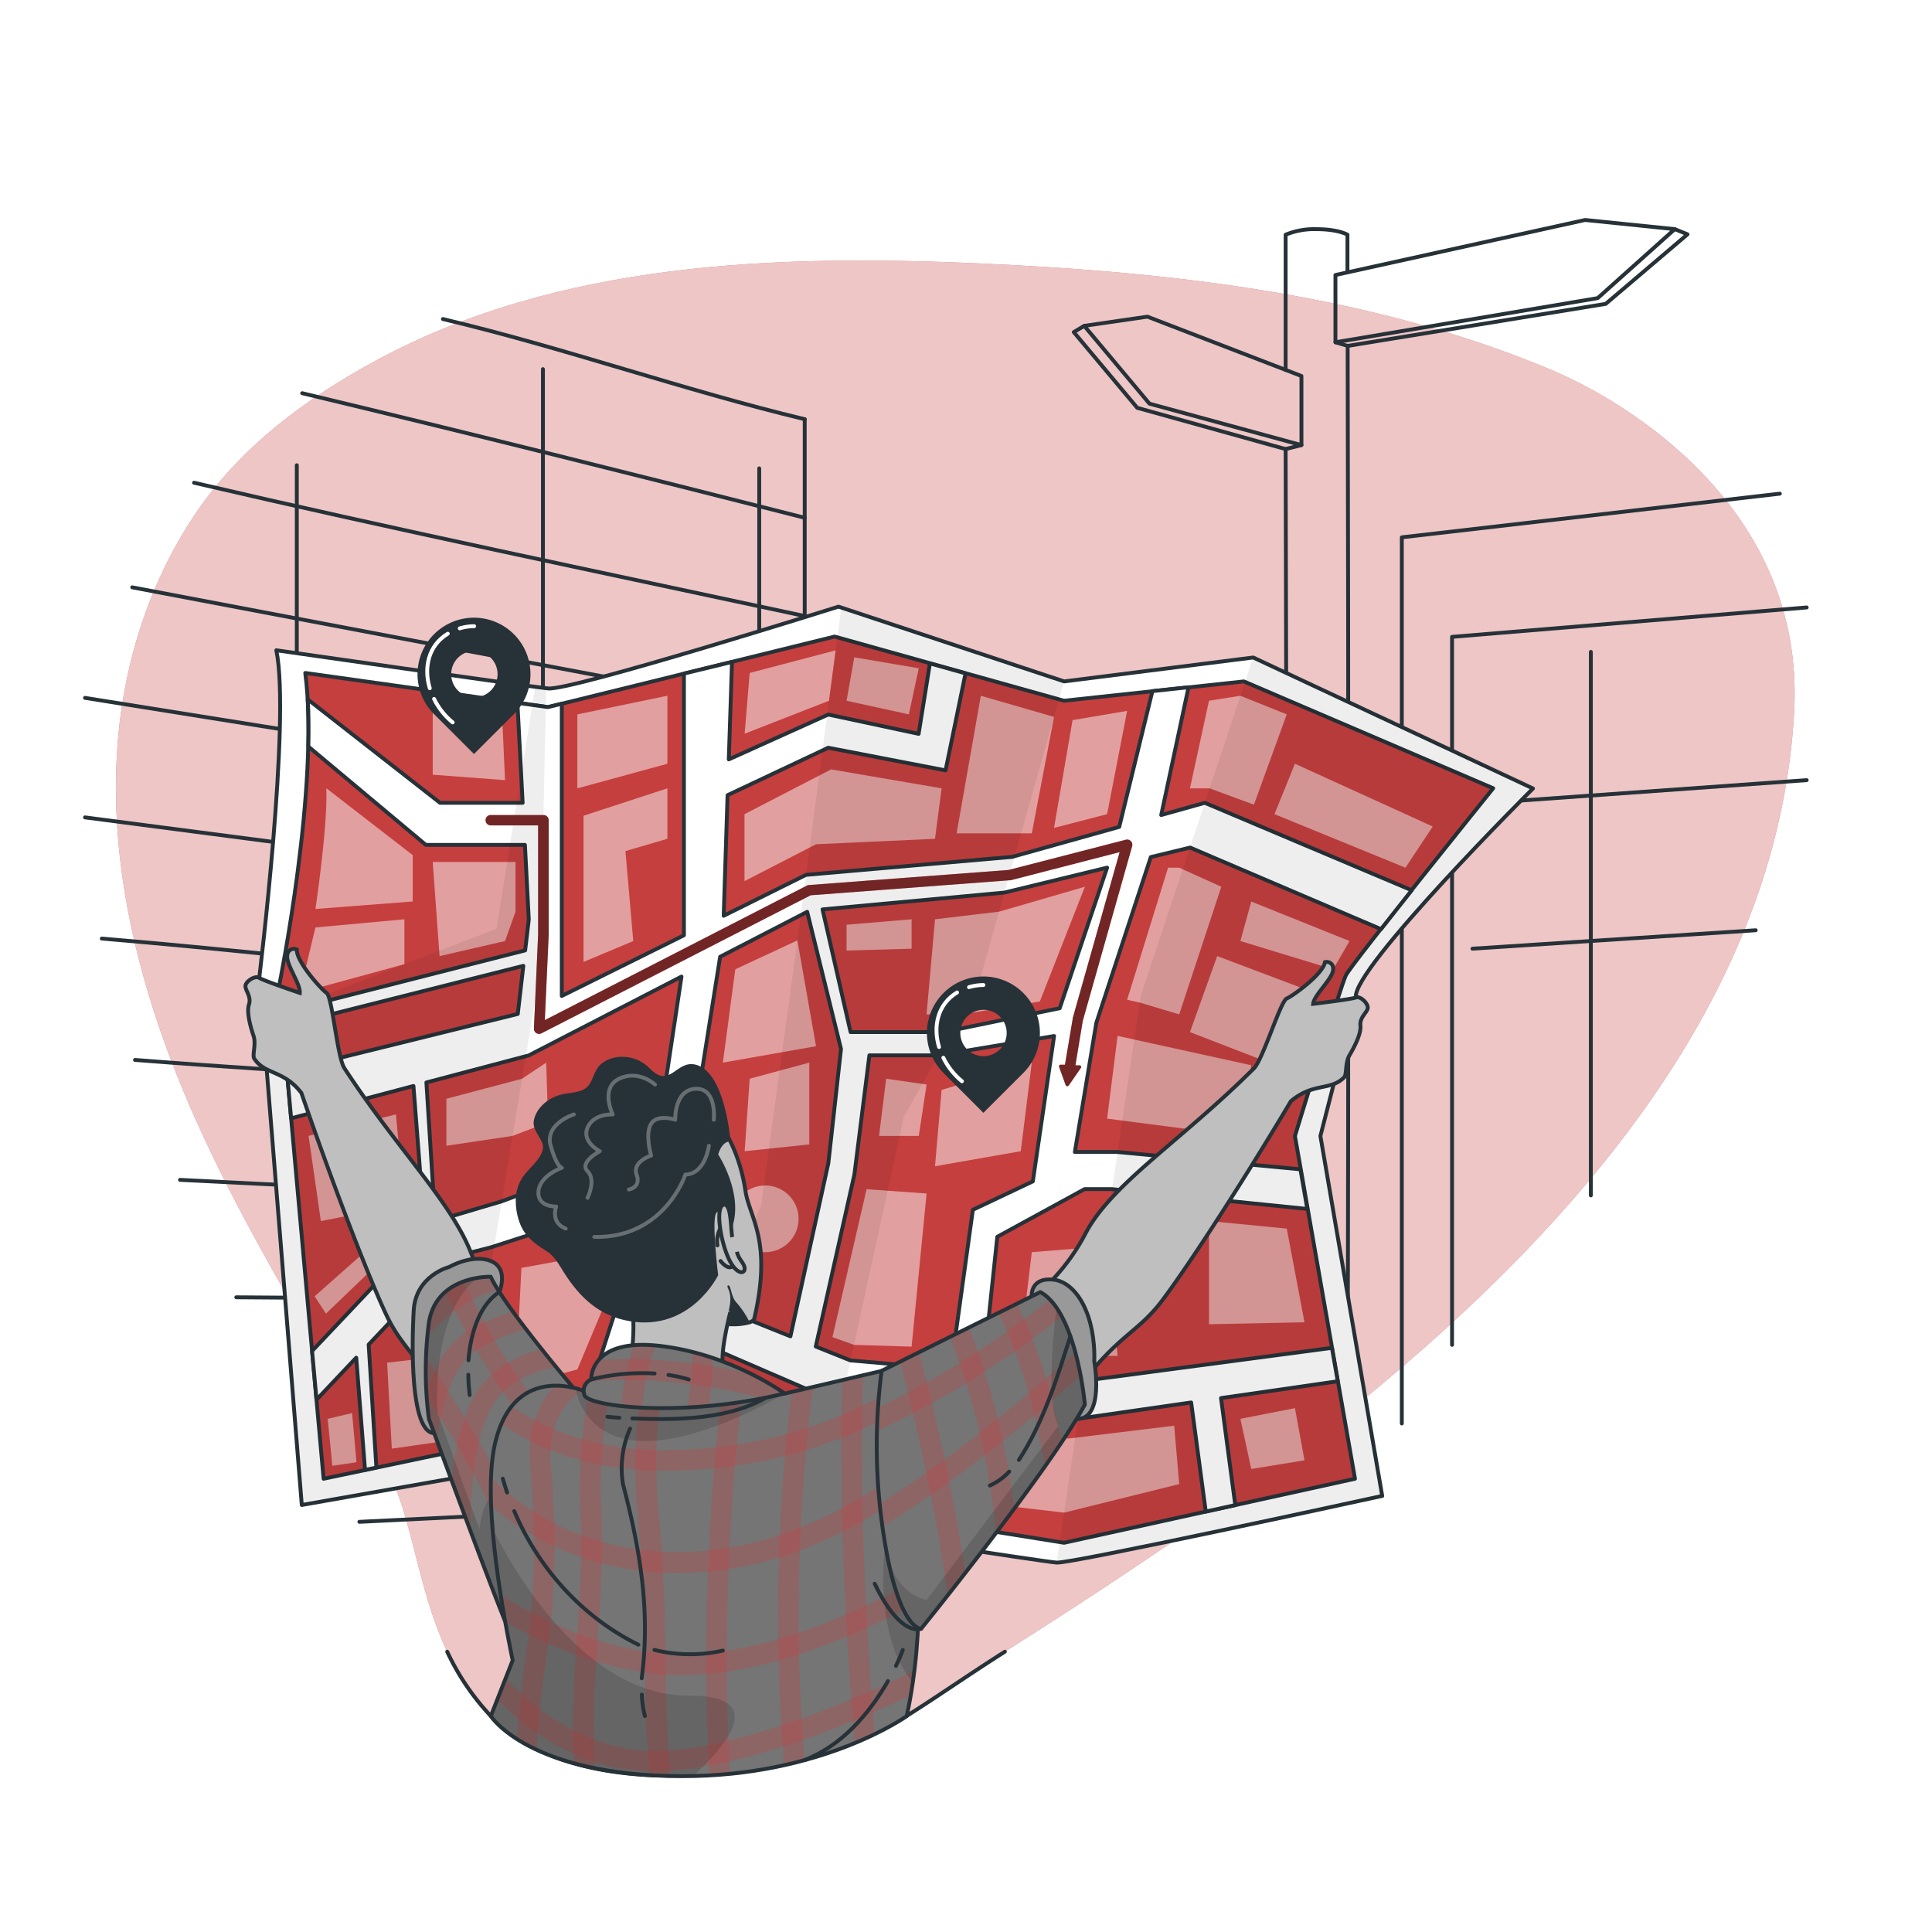 <svg class="animated" id="freepik_stories-directions" xmlns="http://www.w3.org/2000/svg" xmlns:xlink="http://www.w3.org/1999/xlink" viewBox="0 0 500 500" version="1.1" xmlns:svgjs="http://svgjs.com/svgjs"><style>svg#freepik_stories-directions:not(.animated) .animable {opacity: 0;}svg#freepik_stories-directions.animated #freepik--background-simple--inject-42 {animation: 1s 1 forwards cubic-bezier(.36,-0.01,.5,1.38) slideRight;animation-delay: 0s;}svg#freepik_stories-directions.animated #freepik--Buildings--inject-42 {animation: 1s 1 forwards cubic-bezier(.36,-0.01,.5,1.38) slideRight;animation-delay: 0s;}svg#freepik_stories-directions.animated #freepik--Map--inject-42 {animation: 1s 1 forwards cubic-bezier(.36,-0.01,.5,1.38) fadeIn;animation-delay: 0s;}svg#freepik_stories-directions.animated #freepik--Directions--inject-42 {animation: 1s 1 forwards cubic-bezier(.36,-0.01,.5,1.38) slideDown;animation-delay: 0s;}svg#freepik_stories-directions.animated #freepik--Character--inject-42 {animation: 1s 1 forwards cubic-bezier(.36,-0.01,.5,1.38) zoomIn;animation-delay: 0s;}            @keyframes slideRight {                0% {                    opacity: 0;                    transform: translateX(30px);                }                100% {                    opacity: 1;                    transform: translateX(0);                }            }                    @keyframes fadeIn {                0% {                    opacity: 0;                }                100% {                    opacity: 1;                }            }                    @keyframes slideDown {                0% {                    opacity: 0;                    transform: translateY(-30px);                }                100% {                    opacity: 1;                    transform: translateY(0);                }            }                    @keyframes zoomIn {                0% {                    opacity: 0;                    transform: scale(0.5);                }                100% {                    opacity: 1;                    transform: scale(1);                }            }        </style><g id="freepik--background-simple--inject-42" class="animable" style="transform-origin: 247.232px 250.609px;"><g id="el1tiessadxv8"><path d="M67.93,167.09s-27.88,72,11.3,144.5S199.11,422.39,263.7,455.14s131.66,16.8,163.53-36.84-11.84-91.93-11.9-168.42,11.45-96.74-30-161.36-143.06-78.93-219.9-31S67.93,167.09,67.93,167.09Z" style="fill: rgb(255, 255, 255); opacity: 0.7; transform-origin: 248.588px 250.609px;" class="animable"></path></g><path d="M127,444.09c23.6,24.91,81.54,15.79,106.63,0,81.46-51.26,224.25-136.57,230.71-260.17,2.75-52.54-43.57-80.12-62.93-88.22C355,76.27,304,70.43,253.62,68.18c-52.57-2.35-109-.52-156.31,25.13C79.38,103,62.46,115.49,50.88,132.5c-11.77,17.28-18.54,37.85-20.33,58.62-2.9,33.5,6.11,67.09,19.74,97.83s31.81,59.21,48.49,88.4C109.66,396.4,107.14,423.09,127,444.09Z" style="fill: rgb(197, 63, 63); transform-origin: 247.232px 263.484px;" id="el0zhjsh1blyo" class="animable"></path><g id="el0256cc58l4to"><path d="M127,444.09c23.6,24.91,81.54,15.79,106.63,0,81.46-51.26,224.25-136.57,230.71-260.17,2.75-52.54-43.57-80.12-62.93-88.22C355,76.27,304,70.43,253.62,68.18c-52.57-2.35-109-.52-156.31,25.13C79.38,103,62.46,115.49,50.88,132.5c-11.77,17.28-18.54,37.85-20.33,58.62-2.9,33.5,6.11,67.09,19.74,97.83s31.81,59.21,48.49,88.4C109.66,396.4,107.14,423.09,127,444.09Z" style="fill: rgb(255, 255, 255); opacity: 0.7; transform-origin: 247.232px 263.484px;" class="animable"></path></g></g><g id="freepik--Buildings--inject-42" class="animable" style="transform-origin: 244.785px 258.235px;"><path d="M332.72,384.36c.28-86.36.28-182.36,0-268.14" style="fill: none; stroke: rgb(38, 50, 56); stroke-linecap: round; stroke-linejoin: round; transform-origin: 332.825px 250.29px;" id="elt1ider8v7a" class="animable"></path><path d="M348.77,89.52c.23,95.48.23,179.48,0,274.93" style="fill: none; stroke: rgb(38, 50, 56); stroke-linecap: round; stroke-linejoin: round; transform-origin: 348.856px 226.985px;" id="el7s7crzub9u" class="animable"></path><path d="M332.72,95.74v-35a19.35,19.35,0,0,1,8-1.43c5.66,0,8,1.43,8,1.43v9.74" style="fill: none; stroke: rgb(38, 50, 56); stroke-linecap: round; stroke-linejoin: round; transform-origin: 340.72px 77.519px;" id="elq95glvns81e" class="animable"></path><polyline points="433.43 59.3 436.73 60.64 415.56 78.64 348.77 89.52 345.61 88.58" style="fill: none; stroke: rgb(38, 50, 56); stroke-linecap: round; stroke-linejoin: round; transform-origin: 391.17px 74.41px;" id="elhr2kxtxyviv" class="animable"></polyline><polygon points="345.61 71.17 410.22 56.93 433.43 59.3 413.49 77.15 345.61 88.58 345.61 71.17" style="fill: none; stroke: rgb(38, 50, 56); stroke-linecap: round; stroke-linejoin: round; transform-origin: 389.52px 72.755px;" id="elgdv0ye4l5k8" class="animable"></polygon><polyline points="280.6 84.33 277.89 85.95 294.31 105.54 332.71 116.22 336.81 115.19" style="fill: none; stroke: rgb(38, 50, 56); stroke-linecap: round; stroke-linejoin: round; transform-origin: 307.35px 100.275px;" id="el1x14pl3l58d" class="animable"></polyline><polygon points="336.81 97.31 296.95 81.95 280.6 84.33 297.48 104.47 336.81 115.19 336.81 97.31" style="fill: none; stroke: rgb(38, 50, 56); stroke-linecap: round; stroke-linejoin: round; transform-origin: 308.705px 98.57px;" id="elwvgassfq8fo" class="animable"></polygon><line x1="208.26" y1="108.49" x2="208.26" y2="449.44" style="fill: none; stroke: rgb(38, 50, 56); stroke-linecap: round; stroke-linejoin: round; transform-origin: 208.26px 278.965px;" id="elqr5gqiuq2jp" class="animable"></line><path d="M114.63,82.57C146,90,177,101,208.26,108.49" style="fill: none; stroke: rgb(38, 50, 56); stroke-linecap: round; stroke-linejoin: round; transform-origin: 161.445px 95.53px;" id="elrqodpjk7g9b" class="animable"></path><path d="M78.21,101.76C121,112,165,123,208.26,134" style="fill: none; stroke: rgb(38, 50, 56); stroke-linecap: round; stroke-linejoin: round; transform-origin: 143.235px 117.88px;" id="elgqcz3jbju47" class="animable"></path><path d="M50.22,124.93C102,137,155,148,208.26,159.43" style="fill: none; stroke: rgb(38, 50, 56); stroke-linecap: round; stroke-linejoin: round; transform-origin: 129.24px 142.18px;" id="el7336kkjp3jx" class="animable"></path><path d="M34.22,152q86.67,16.5,174,32.89" style="fill: none; stroke: rgb(38, 50, 56); stroke-linecap: round; stroke-linejoin: round; transform-origin: 121.22px 168.445px;" id="elyrufsr1wgl" class="animable"></path><line x1="22" y1="180.61" x2="208.26" y2="210.36" style="fill: none; stroke: rgb(38, 50, 56); stroke-linecap: round; stroke-linejoin: round; transform-origin: 115.13px 195.485px;" id="el1wpke4l3hwj" class="animable"></line><line x1="22" y1="211.54" x2="208.26" y2="235.83" style="fill: none; stroke: rgb(38, 50, 56); stroke-linecap: round; stroke-linejoin: round; transform-origin: 115.13px 223.685px;" id="el2xt71wqd7kn" class="animable"></line><path d="M26.34,242.9C87,248,147,256,208.26,261.3" style="fill: none; stroke: rgb(38, 50, 56); stroke-linecap: round; stroke-linejoin: round; transform-origin: 117.3px 252.1px;" id="ell1iddu5qbr" class="animable"></path><path d="M34.94,274.31C82,278,129,280,177,285c10,0,21,0,31.26,1.76" style="fill: none; stroke: rgb(38, 50, 56); stroke-linecap: round; stroke-linejoin: round; transform-origin: 121.6px 280.535px;" id="el9oh6xmcsoz9" class="animable"></path><path d="M46.59,305.35C101,308,154,311,208.26,312.23" style="fill: none; stroke: rgb(38, 50, 56); stroke-linecap: round; stroke-linejoin: round; transform-origin: 127.425px 308.79px;" id="elkj4y2jsgav7" class="animable"></path><path d="M61.15,335.74C110,336,159,337,208.26,337.7" style="fill: none; stroke: rgb(38, 50, 56); stroke-linecap: round; stroke-linejoin: round; transform-origin: 134.705px 336.72px;" id="el8o9xna03tw5" class="animable"></path><path d="M78.13,365.25C121,365,165,364,208.26,363.17" style="fill: none; stroke: rgb(38, 50, 56); stroke-linecap: round; stroke-linejoin: round; transform-origin: 143.195px 364.21px;" id="elb9ua11n30r" class="animable"></path><path d="M93,393.85c38-1.85,77-3.85,115.29-5.22" style="fill: none; stroke: rgb(38, 50, 56); stroke-linecap: round; stroke-linejoin: round; transform-origin: 150.645px 391.24px;" id="elzb85i74mj8e" class="animable"></path><line x1="196.49" y1="121.21" x2="196.49" y2="417.83" style="fill: none; stroke: rgb(38, 50, 56); stroke-linecap: round; stroke-linejoin: round; transform-origin: 196.49px 269.52px;" id="elu4hnj0dd7o" class="animable"></line><line x1="140.51" y1="95.53" x2="140.51" y2="279.82" style="fill: none; stroke: rgb(38, 50, 56); stroke-linecap: round; stroke-linejoin: round; transform-origin: 140.51px 187.675px;" id="elp1kcyuzzi4" class="animable"></line><line x1="76.81" y1="120.4" x2="76.81" y2="324.06" style="fill: none; stroke: rgb(38, 50, 56); stroke-linecap: round; stroke-linejoin: round; transform-origin: 76.81px 222.23px;" id="elyr5b5hwm8" class="animable"></line><polyline points="460.62 127.76 362.79 139.06 362.79 368.39" style="fill: none; stroke: rgb(38, 50, 56); stroke-linecap: round; stroke-linejoin: round; transform-origin: 411.705px 248.075px;" id="elsx0t75s4lhs" class="animable"></polyline><polyline points="467.57 157.21 375.79 164.82 375.79 348.05" style="fill: none; stroke: rgb(38, 50, 56); stroke-linecap: round; stroke-linejoin: round; transform-origin: 421.68px 252.63px;" id="elif9nv2q108" class="animable"></polyline><line x1="467.57" y1="201.9" x2="378.44" y2="208.26" style="fill: none; stroke: rgb(38, 50, 56); stroke-linecap: round; stroke-linejoin: round; transform-origin: 423.005px 205.08px;" id="ela002fklvbe5" class="animable"></line><line x1="454.38" y1="240.75" x2="381.07" y2="245.52" style="fill: none; stroke: rgb(38, 50, 56); stroke-linecap: round; stroke-linejoin: round; transform-origin: 417.725px 243.135px;" id="elz3n25axjr" class="animable"></line><line x1="411.71" y1="168.71" x2="411.71" y2="309.37" style="fill: none; stroke: rgb(38, 50, 56); stroke-linecap: round; stroke-linejoin: round; transform-origin: 411.71px 239.04px;" id="elw3vc8mr4js9" class="animable"></line><path d="M115.74,427.46A63.16,63.16,0,0,0,127,444.09c23.6,24.91,82.55,15.79,107.64,0,8.25-5.19,16.12-10.74,25.42-16.63" style="fill: none; stroke: rgb(38, 50, 56); stroke-linecap: round; stroke-linejoin: round; transform-origin: 187.9px 443.5px;" id="eliuq26agsyhe" class="animable"></path></g><g id="freepik--Map--inject-42" class="animable" style="transform-origin: 231.92px 280.702px;"><path d="M350.9,258.16,341.72,294l16,93.17-.12,0-.39.08c-6.81,1.49-80.17,17.45-83.76,17.15-3.76-.31-62.7-9.38-62.7-9.38l-52.17,6.1-41.83-18.45L78.1,389.49,67.1,253s8.17-66.74,4.41-84.71c0,0,64.37,9.24,70.32,9.88S217,157,217,157l58.41,19.35,48.93-6.19,72.4,33.9S349.73,250.86,350.9,258.16Z" style="fill: rgb(255, 255, 255); stroke: rgb(38, 50, 56); stroke-linecap: round; stroke-linejoin: round; transform-origin: 231.92px 280.702px;" id="el7wxccnec7cu" class="animable"></path><path d="M79,174.16,141.83,183,216,164.74l59.35,16.61,46.57-5L386.44,204s-36.72,45.5-38.13,48.41S335.13,294,335.13,294l15.54,88.7-75.29,16.57-63.33-10.13-50.19,4.42-42.67-18.31-35.44,7.45L72.25,255.06S82.81,203.14,79,174.16Z" style="fill: rgb(197, 63, 63); stroke: rgb(38, 50, 56); stroke-linecap: round; stroke-linejoin: round; transform-origin: 229.345px 282.005px;" id="el3emi6abatft" class="animable"></path><path d="M297.83,221.81,308,219.35l49.4,21.11c2.42-3.09,5.15-6.54,7.95-10.06L311.8,207.77l-11.28,3.16,7.07-33.07-9.35,1L289.66,214l-27.72,7.76-53.34,4.65L187.29,237l1-31.21,26.06-12.28,30.36,5.86,5.17-25.1-9.22-2.58-2.92,18.23-23.39-5-25.74,11.61.83-25.22L177,174.33v67.72l-31.61,15.7V182.12l-3.6.88-7.88-1.11,1.35,25.88H113.88L79.65,181c.22,3.86.25,8,.15,12.21l30.41,25.45h25.64l1,19.3-.94,8L72.87,262l.33,3.65,62.24-15.69L134,262.41,74.24,277.16l1.1,12.26L107,281.05l2.94,37.72L80.77,349.63l1.14,12.62,10.28-10.88,2.28,29.05,2.94-.62-2-31.83,21.29-22.52L127,322.82l40.77-13.15-.9,5.92L144.23,386l8.71,3.74,11.9-38.41,17.56-3.25,35.28,15.26,16.37,1.05-2.78,27.83,4.36.69,1.9-28.31,41.07,2.63,29.67-4.27,3.78,28.24,7.64-1.68L316,361.82l30.21-4.35-1.51-8.64-64.3,8.53-26-2.28,3.7-35,22.59-12.34h7l50.64,5.13-1.78-10.25-47.43-4.49H278.17l5.56-33.43Zm-168,89.1-17.2,5.1-2.28-35.87,26.5-7,39.52-20.4L169.86,296Zm55.78,27.33-17.83,3.54L175.18,318l11.19-70.39,22.53-11.63,8.75,35.48L214.38,301l-9.82,44.84Zm81.69-32.5-15.52,7.35-5.71,41.26-26-2.28-8.95-3.59,10-44.53L225,273.12h17.91l29.89-5Zm6.95-44.81-30,6.17H220.13l-7.26-31.75L259.94,231l26.58-6.46Z" style="fill: rgb(255, 255, 255); stroke: rgb(38, 50, 56); stroke-linecap: round; stroke-linejoin: round; transform-origin: 219.11px 282.11px;" id="el0v5mklbqh23k" class="animable"></path><g id="el1uf3p9zmngi"><polygon points="286.52 289.5 289.23 268.09 323.83 275.69 321.01 293.97 286.52 289.5" style="fill: rgb(255, 255, 255); opacity: 0.5; transform-origin: 305.175px 281.03px;" class="animable"></polygon></g><g id="eln0b6hvw5d1h"><polygon points="307.96 267.1 315.01 247.44 341.07 257.27 335.09 277.6 307.96 267.1" style="fill: rgb(255, 255, 255); opacity: 0.5; transform-origin: 324.515px 262.52px;" class="animable"></polygon></g><g id="elytgga76glz"><polygon points="302.3 224.56 305.18 224.56 316.07 229.49 305.18 262.52 294.97 259.46 291.7 258.74 302.3 224.56" style="fill: rgb(255, 255, 255); opacity: 0.5; transform-origin: 303.885px 243.54px;" class="animable"></polygon></g><g id="el6xet916sez"><polygon points="323.83 233.32 349.25 243.54 345.02 250.86 321.01 243.54 323.83 233.32" style="fill: rgb(255, 255, 255); opacity: 0.5; transform-origin: 335.13px 242.09px;" class="animable"></polygon></g><g id="elnpy4q5hr2d"><polygon points="307.96 204.02 312.89 181.35 321.01 180.06 333.01 184.88 324.51 208.25 313.05 204.02 307.96 204.02" style="fill: rgb(255, 255, 255); opacity: 0.5; transform-origin: 320.485px 194.155px;" class="animable"></polygon></g><g id="elg68tgtwaay7"><polygon points="329.83 210.7 335.13 197.66 370.79 213.9 363.73 224.56 329.83 210.7" style="fill: rgb(255, 255, 255); opacity: 0.5; transform-origin: 350.31px 211.11px;" class="animable"></polygon></g><g id="elulu2saef95c"><polygon points="253.84 180.06 272.78 185.54 267.03 215.67 264.28 215.67 247.57 215.67 253.84 180.06" style="fill: rgb(255, 255, 255); opacity: 0.5; transform-origin: 260.175px 197.865px;" class="animable"></polygon></g><g id="elqbvz62x9fr"><polygon points="277.58 186.37 291.7 183.97 286.52 210.7 272.78 214.26 277.58 186.37" style="fill: rgb(255, 255, 255); opacity: 0.5; transform-origin: 282.24px 199.115px;" class="animable"></polygon></g><g id="els37ruoa4258"><polygon points="243.69 204.02 241.98 217.08 211.19 218.49 192.68 228.03 192.68 210.7 215.09 199.12 243.69 204.02" style="fill: rgb(255, 255, 255); opacity: 0.5; transform-origin: 218.185px 213.575px;" class="animable"></polygon></g><g id="elihj10sh5du"><polygon points="194.02 174.16 216.26 168.31 214.54 181.35 192.72 189.88 194.02 174.16" style="fill: rgb(255, 255, 255); opacity: 0.5; transform-origin: 204.49px 179.095px;" class="animable"></polygon></g><g id="elfe2sxzep11p"><polygon points="219.09 181.35 235.21 184.88 237.78 172.95 221.09 170.12 219.09 181.35" style="fill: rgb(255, 255, 255); opacity: 0.5; transform-origin: 228.435px 177.5px;" class="animable"></polygon></g><g id="elrc6kubz8s6"><polygon points="149.42 184.88 149.42 204.02 172.72 197.66 172.72 180.06 149.42 184.88" style="fill: rgb(255, 255, 255); opacity: 0.5; transform-origin: 161.07px 192.04px;" class="animable"></polygon></g><g id="elho68h69aeh6"><polygon points="151.02 211.11 151.02 248.94 163.89 243.54 161.86 220.26 172.72 217.08 172.72 204.02 151.02 211.11" style="fill: rgb(255, 255, 255); opacity: 0.5; transform-origin: 161.87px 226.48px;" class="animable"></polygon></g><g id="ellsp8g549ed"><polygon points="111.99 223.08 113.76 247.44 130.7 243.54 133.42 235.94 133.42 223.08 111.99 223.08" style="fill: rgb(255, 255, 255); opacity: 0.5; transform-origin: 122.705px 235.26px;" class="animable"></polygon></g><g id="elpsopcmuwxq"><path d="M84.46,204l22.35,17.3v12l-25.18,1.94S84.81,214.26,84.46,204Z" style="fill: rgb(255, 255, 255); opacity: 0.5; transform-origin: 94.22px 219.62px;" class="animable"></path></g><g id="elxpn3yuck73"><polygon points="81.63 240.03 104.66 237.91 104.66 249.53 77.58 256.92 81.63 240.03" style="fill: rgb(255, 255, 255); opacity: 0.5; transform-origin: 91.12px 247.415px;" class="animable"></polygon></g><g id="el617akw867h5"><polygon points="111.99 183.97 111.99 200.49 130.7 201.9 129.93 184.88 111.99 183.97" style="fill: rgb(255, 255, 255); opacity: 0.5; transform-origin: 121.345px 192.935px;" class="animable"></polygon></g><g id="el2i0sr59mysa"><polygon points="190.29 250.86 206.36 243.37 211.19 270.76 187.08 275 190.29 250.86" style="fill: rgb(255, 255, 255); opacity: 0.5; transform-origin: 199.135px 259.185px;" class="animable"></polygon></g><g id="elrgsjqoa0mbn"><polygon points="194.02 279.17 192.72 297.93 209.44 296.17 209.44 275 194.02 279.17" style="fill: rgb(255, 255, 255); opacity: 0.5; transform-origin: 201.08px 286.465px;" class="animable"></polygon></g><g id="elnp5g65lj1y"><polygon points="241.98 237.91 239.8 262.52 248.89 262.52 269.11 259.18 280.76 229.49 258.56 235.94 241.98 237.91" style="fill: rgb(255, 255, 255); opacity: 0.5; transform-origin: 260.28px 246.005px;" class="animable"></polygon></g><g id="elyhd9o1hokxq"><polygon points="219.09 239.32 219.09 246 235.92 245.52 235.92 237.91 219.09 239.32" style="fill: rgb(255, 255, 255); opacity: 0.5; transform-origin: 227.505px 241.955px;" class="animable"></polygon></g><g id="el24rthh4qc4gi"><polygon points="243.69 282.07 241.98 301.82 264.17 297.93 267.03 275 243.69 282.07" style="fill: rgb(255, 255, 255); opacity: 0.5; transform-origin: 254.505px 288.41px;" class="animable"></polygon></g><g id="elubp2lkuzs5"><polygon points="224.27 307.77 239.8 308.88 235.92 348.51 221.02 348.05 215.44 346.04 224.27 307.77" style="fill: rgb(255, 255, 255); opacity: 0.5; transform-origin: 227.62px 328.14px;" class="animable"></polygon></g><g id="ele798gr6jmw"><polygon points="229.34 279.17 239.8 280.68 237.78 293.97 227.5 293.97 229.34 279.17" style="fill: rgb(255, 255, 255); opacity: 0.5; transform-origin: 233.65px 286.57px;" class="animable"></polygon></g><g id="el3y6xs87x0j9"><polygon points="312.89 316.01 333.01 317.96 337.6 342.2 312.89 342.71 312.89 316.01" style="fill: rgb(255, 255, 255); opacity: 0.5; transform-origin: 325.245px 329.36px;" class="animable"></polygon></g><g id="elvrzcwsfunx9"><polygon points="267.03 324.06 286.52 322.49 289.23 350.89 263.81 350.89 267.03 324.06" style="fill: rgb(255, 255, 255); opacity: 0.5; transform-origin: 276.52px 336.69px;" class="animable"></polygon></g><g id="elzmw6ucum7g"><polygon points="321.01 367.19 323.83 380.17 337.6 377.93 335.13 364.43 321.01 367.19" style="fill: rgb(255, 255, 255); opacity: 0.5; transform-origin: 329.305px 372.3px;" class="animable"></polygon></g><g id="eljgrmulh95"><polygon points="276.52 372.3 303.88 368.97 305.18 384.08 275.38 391.47 258.52 389.49 264.4 370.9 276.52 372.3" style="fill: rgb(255, 255, 255); opacity: 0.5; transform-origin: 281.85px 380.22px;" class="animable"></polygon></g><g id="elcmjpntilz55"><polygon points="134.94 328.14 157.19 324.06 155.69 339.42 149.42 354.4 133.42 358.66 134.94 328.14" style="fill: rgb(255, 255, 255); opacity: 0.5; transform-origin: 145.305px 341.36px;" class="animable"></polygon></g><g id="el1ba3hd0035j"><polygon points="115.53 284.36 115.53 296.52 132.66 293.97 141.83 290.44 141.36 275 135.12 279.17 115.53 284.36" style="fill: rgb(255, 255, 255); opacity: 0.5; transform-origin: 128.68px 285.76px;" class="animable"></polygon></g><g id="el4ytoolrxwci"><polygon points="79.86 293.97 102.46 288.41 104.66 311.76 83.04 316.01 79.86 293.97" style="fill: rgb(255, 255, 255); opacity: 0.5; transform-origin: 92.26px 302.21px;" class="animable"></polygon></g><g id="elqjgx5lf876"><polygon points="81.44 335.48 94.34 324.06 97.69 327.16 84.35 339.97 81.44 335.48" style="fill: rgb(255, 255, 255); opacity: 0.5; transform-origin: 89.565px 332.015px;" class="animable"></polygon></g><g id="el22mkebg26pw"><polygon points="84.81 367.19 91.12 365.7 92.26 378.43 86.01 379.34 84.81 367.19" style="fill: rgb(255, 255, 255); opacity: 0.5; transform-origin: 88.535px 372.52px;" class="animable"></polygon></g><g id="el2v6qk7tawmv"><polygon points="101.4 374.91 100.19 352.66 115.53 350.89 115.53 372.88 101.4 374.91" style="fill: rgb(255, 255, 255); opacity: 0.5; transform-origin: 107.86px 362.9px;" class="animable"></polygon></g><g id="elveswoirq4s"><circle cx="198.04" cy="315.43" r="8.63" style="fill: rgb(255, 255, 255); opacity: 0.5; transform-origin: 198.04px 315.43px;" class="animable"></circle></g><g id="elqmlvpswhrzo"><path d="M350.9,258.16,341.72,294l16,93.17-.12,0-.39.08L273.46,404.4l21.77-146.72,29.08-87.56,72.4,33.9S349.73,250.86,350.9,258.16Z" style="fill-opacity: 0.7; opacity: 0.1; transform-origin: 335.085px 287.26px;" class="animable"></path></g><g id="el37e6ysd4zn"><polygon points="275.38 176.31 253.22 254.86 233.92 288.98 210.76 395.02 158.59 401.12 197.01 311.77 206.15 244.97 217.73 157.21 275.38 176.31" style="fill-opacity: 0.7; opacity: 0.1; transform-origin: 216.985px 279.165px;" class="animable"></polygon></g><g id="el7uyjby85ly9"><path d="M141.36,178.14l-1.59,73-21.9,132.06-1.11-.49L78.1,389.49,68,263.72l60.51-23.4,10-62.55Z" style="fill-opacity: 0.7; opacity: 0.1; transform-origin: 104.68px 283.63px;" class="animable"></path></g></g><g id="freepik--Directions--inject-42" class="animable" style="transform-origin: 200.555px 223.928px;"><path d="M292.66,217.68a1.32,1.32,0,0,0-1.29-.36L261,225.15l-51.67,3.9a1.29,1.29,0,0,0-.51.14L141,264l1-22V212.27a1.34,1.34,0,0,0-1.34-1.34H127a1.34,1.34,0,1,0,0,2.68h12.26V241.9l-1.08,24.27a1.32,1.32,0,0,0,.61,1.19,1.35,1.35,0,0,0,1.33.07l69.67-35.73,51.52-3.89a.85.85,0,0,0,.23,0l28.22-7.28-12.15,43a1,1,0,0,0,0,.14l-2,11.88-1.14,0a.41.41,0,0,0-.4.5l1.69,4.69a.47.47,0,0,0,.83.18l3.16-4.57c.2-.28,0-.62-.43-.64l-1,0,1.89-11.46L293,219A1.32,1.32,0,0,0,292.66,217.68Z" style="fill: rgb(197, 63, 63); transform-origin: 209.358px 246.017px;" id="elc9jib1cpcsn" class="animable"></path><g id="elj1jxvhjy27"><path d="M292.66,217.68a1.32,1.32,0,0,0-1.29-.36L261,225.15l-51.67,3.9a1.29,1.29,0,0,0-.51.14L141,264l1-22V212.27a1.34,1.34,0,0,0-1.34-1.34H127a1.34,1.34,0,1,0,0,2.68h12.26V241.9l-1.08,24.27a1.32,1.32,0,0,0,.61,1.19,1.35,1.35,0,0,0,1.33.07l69.67-35.73,51.52-3.89a.85.85,0,0,0,.23,0l28.22-7.28-12.15,43a1,1,0,0,0,0,.14l-2,11.88-1.14,0a.41.41,0,0,0-.4.5l1.69,4.69a.47.47,0,0,0,.83.18l3.16-4.57c.2-.28,0-.62-.43-.64l-1,0,1.89-11.46L293,219A1.32,1.32,0,0,0,292.66,217.68Z" style="fill-opacity: 0.7; opacity: 0.6; transform-origin: 209.358px 246.017px;" class="animable"></path></g><path d="M133,164.14h0a14.61,14.61,0,0,0-20.67,0h0a14.63,14.63,0,0,0,0,20.67l10.34,10.33L133,184.81A14.61,14.61,0,0,0,133,164.14ZM127,178.73h0a6,6,0,1,1,0-8.51h0A6,6,0,0,1,127,178.73Z" style="fill: rgb(38, 50, 56); transform-origin: 122.669px 177.498px;" id="eldv77u2f604" class="animable"></path><path d="M112.34,180.88a18.24,18.24,0,0,0,4.81,6.07" style="fill: none; stroke: rgb(255, 255, 255); stroke-linecap: round; stroke-linejoin: round; transform-origin: 114.745px 183.915px;" id="elrtm6wzk8kmg" class="animable"></path><path d="M115.89,164c-5,3-6.3,8.79-4.66,14.12" style="fill: none; stroke: rgb(255, 255, 255); stroke-linecap: round; stroke-linejoin: round; transform-origin: 113.225px 171.06px;" id="el5ytwxnj3pha" class="animable"></path><path d="M122.71,162.06a13.12,13.12,0,0,0-3.73.56" style="fill: none; stroke: rgb(255, 255, 255); stroke-linecap: round; stroke-linejoin: round; transform-origin: 120.845px 162.34px;" id="elvbbnh99u4pn" class="animable"></path><path d="M264.84,257h0a14.61,14.61,0,0,0-20.67,0h0a14.61,14.61,0,0,0,0,20.67L254.5,288l10.34-10.33A14.61,14.61,0,0,0,264.84,257Zm-6.08,14.59h0a6,6,0,1,1,0-8.51h0A6,6,0,0,1,258.76,271.59Z" style="fill: rgb(38, 50, 56); transform-origin: 254.505px 270.358px;" id="elejqdo4wyosf" class="animable"></path><path d="M244.14,273.74a18.25,18.25,0,0,0,4.81,6.08" style="fill: none; stroke: rgb(255, 255, 255); stroke-linecap: round; stroke-linejoin: round; transform-origin: 246.545px 276.78px;" id="el700moqzbbf" class="animable"></path><path d="M247.69,256.85c-5,3-6.3,8.78-4.66,14.12" style="fill: none; stroke: rgb(255, 255, 255); stroke-linecap: round; stroke-linejoin: round; transform-origin: 245.025px 263.91px;" id="el3p29k8d6d6u" class="animable"></path><path d="M254.5,254.92a13.35,13.35,0,0,0-3.72.56" style="fill: none; stroke: rgb(255, 255, 255); stroke-linecap: round; stroke-linejoin: round; transform-origin: 252.64px 255.2px;" id="eltylx8cxicc" class="animable"></path></g><g id="freepik--Character--inject-42" class="animable" style="transform-origin: 208.749px 352.617px;"><path d="M350.9,258.15c-1.18.48-11.06,1.65-11.06,1.65.23-2.35,5.18-6.59,5.18-8.94A1.69,1.69,0,0,0,342.9,249c-.47,3.06-8.24,8.7-9.89,9.41s-6.12,15.77-8.54,18.13c-19,18.94-37,29.89-43.71,43a53.19,53.19,0,0,1-18.36,19.91s-3.88,49.94,10.94,27.75,20.13-20.89,27.54-30.77S322.77,304,334.07,285c5.77-4.9,10.24-2.63,13.77-6.16.75-.75.24-3.77,1.41-5.75s3.06-5.55,2.83-7.67,1.65-3.29,1.88-4.47S352.08,257.68,350.9,258.15Z" style="fill: rgb(191, 191, 191); stroke: rgb(38, 50, 56); stroke-miterlimit: 10; transform-origin: 307.96px 310.912px;" id="el3qzfh6m2c67" class="animable"></path><path d="M123,327.58c-3.84-14.23-19.2-28.66-33.86-51.12C87.27,273.65,86,258,84.55,257s-7.9-8.16-7.73-11.25a1.69,1.69,0,0,0-2.46,1.4c-.49,2.3,3.47,7.47,3.22,9.82,0,0-9.43-3.19-10.49-3.9s-3.56.93-3.57,2.13,1.58,2.74.91,4.77.44,5.91,1.18,8.09-.38,5,.19,5.91c2.73,4.19,7.57,2.89,12.2,8.88,7.14,20.84,16.63,45.93,21.84,57.14s10.66,11,20.58,35.81,16.45-24.89,16.45-24.89A53.22,53.22,0,0,1,123,327.58Z" style="fill: rgb(191, 191, 191); stroke: rgb(38, 50, 56); stroke-miterlimit: 10; transform-origin: 100.195px 314.151px;" id="eludw9sq89sj9" class="animable"></path><path d="M129.24,334.35s2.56-6.08-2.22-8-10.79,1.55-10.79,1.55-8.83,2.21-9.18,11.55c0,0-2,31.34,5.36,31.46S129.24,334.35,129.24,334.35Z" style="fill: rgb(153, 153, 153); stroke: rgb(38, 50, 56); stroke-linecap: round; stroke-linejoin: round; transform-origin: 118.363px 348.341px;" id="eli0mqkplnj6p" class="animable"></path><path d="M267,335.44s-.39-4.92,5.61-4.27,10.94,9.2,10.59,21.17c0,0,2.75,15.27-4.63,14.85S267,335.44,267,335.44Z" style="fill: rgb(153, 153, 153); stroke: rgb(38, 50, 56); stroke-linecap: round; stroke-linejoin: round; transform-origin: 275.348px 349.155px;" id="el1snfyviq59n" class="animable"></path><path d="M151.19,362.49S130.74,338.66,127,330.42c0,0-14.08-.46-16,11.89a95,95,0,0,0,0,24.88s13.88,37.88,19.65,52.22Z" style="fill: rgb(117, 117, 117); transform-origin: 130.686px 374.914px;" id="elp4gpxhhgk1" class="animable"></path><g style="clip-path: url(&quot;#freepik--clip-path--inject-42&quot;); transform-origin: 127.109px 374.93px;" id="elbuh0yy1dp1" class="animable"><g id="el1p83h6qtzxi"><g style="opacity: 0.3; transform-origin: 130.48px 372.675px;" class="animable"><path d="M144,353.86a26,26,0,0,0-9.44,3.18c-.77.42-1.55.89-2.33,1.42a11.92,11.92,0,0,0-2,1.69c-3,3-5,7.53-6.25,12.86a69.94,69.94,0,0,0-1.44,8.36,114.86,114.86,0,0,0-.68,14.83c-1.7-4.51-3.38-9-4.9-13.11h0a79.81,79.81,0,0,1,1.34-9.14h0a50.35,50.35,0,0,1,2-7.13,27,27,0,0,1,6.9-11.14,16.48,16.48,0,0,1,2.08-1.64c.78-.52,1.56-1,2.32-1.44a32.66,32.66,0,0,1,8.63-3.45Z" style="fill: rgb(197, 63, 63); transform-origin: 130.48px 372.675px;" id="elz5c23oskfz" class="animable"></path></g></g><g id="el8h5x0wdytss"><g style="opacity: 0.3; transform-origin: 123.245px 356.25px;" class="animable"><path d="M136.14,344a62.37,62.37,0,0,0-8.09,2.94c-.91.4-1.84.84-2.81,1.31a14,14,0,0,0-2,1.18c-3.33,2.4-5.64,6.26-7.25,10.67a50.16,50.16,0,0,0-1.91,7.06c-.39,2-.68,4-.91,5.94l-2.16-5.88s-.34-2.28-.59-5.84c0-.36,0-.73-.07-1.11a43.45,43.45,0,0,1,2.16-5.55,24.65,24.65,0,0,1,8.09-10,18.2,18.2,0,0,1,2.24-1.3c.86-.43,1.71-.82,2.53-1.19a70.6,70.6,0,0,1,7.31-2.83C133.79,340.89,134.94,342.42,136.14,344Z" style="fill: rgb(197, 63, 63); transform-origin: 123.245px 356.25px;" id="ela0iqvvfk2rk" class="animable"></path></g></g><g id="el33uqdv7ou9w"><g style="opacity: 0.3; transform-origin: 119.745px 338.19px;" class="animable"><path d="M128.88,333.78a29.3,29.3,0,0,0-6.56,2.59,33.61,33.61,0,0,0-4.56,2.91,46.89,46.89,0,0,0-7.15,6.65c.11-1.2.26-2.41.44-3.61a12.83,12.83,0,0,1,4.1-7.87s0,0,0,0l.13-.08a39.18,39.18,0,0,1,3.32-2.14c.42-.25.85-.48,1.28-.71l.08.16a19.3,19.3,0,0,1,2.4-.7,20.51,20.51,0,0,1,4.63-.53A30.67,30.67,0,0,0,128.88,333.78Z" style="fill: rgb(197, 63, 63); transform-origin: 119.745px 338.19px;" id="elfm1melx5sg" class="animable"></path></g></g><g id="ele5is2pia9r"><g style="opacity: 0.3; transform-origin: 128.225px 350.24px;" class="animable"><path d="M141.16,365.4l-4,3.58a95.93,95.93,0,0,1-7-8.83c-1.05-1.47-2.06-3-3.05-4.49-1.33-2.06-2.62-4.15-3.85-6.25q-1.36-2.34-2.64-4.68c-1-1.83-2-3.66-2.88-5.45s-1.68-3.34-2.45-4.94h0a14.64,14.64,0,0,1,3.33-2.13c.42-.25.85-.48,1.28-.71l.08.16c.74,1.53,1.51,3.11,2.33,4.72,1,1.92,2,3.89,3.09,5.87q1.28,2.34,2.64,4.68,1.68,2.85,3.48,5.66,1.47,2.28,3,4.46A93,93,0,0,0,141.16,365.4Z" style="fill: rgb(197, 63, 63); transform-origin: 128.225px 350.24px;" id="elul4qukirtdr" class="animable"></path></g></g><g id="ell9pq3lff3w"><g style="opacity: 0.3; transform-origin: 123.109px 375.63px;" class="animable"><path d="M136,398.49,130.85,400c-1.53-5.21-4.6-11.74-8.36-18.63-1.33-2.45-2.76-4.94-4.24-7.43h0c-1.34-2.28-2.73-4.55-4.13-6.79-1.21-2-2.43-3.9-3.66-5.78,0-.36,0-.73-.07-1.11-.15-2.57-.23-5.66-.12-9l2.28,3.45c1.14,1.74,2.31,3.55,3.48,5.38,1.4,2.2,2.81,4.45,4.2,6.72,1.26,2.06,2.5,4.14,3.7,6.21C129.29,382.25,133.92,391.43,136,398.49Z" style="fill: rgb(197, 63, 63); transform-origin: 123.109px 375.63px;" id="el4ci4tttuue" class="animable"></path></g></g><g id="elk17k0os1hzo"><path d="M135.58,405.86l-4.88,13.55c-5.77-14.34-19.65-52.21-19.65-52.21a95,95,0,0,1,0-24.88c1.17-7.68,7-10.41,11.34-11.37a6.91,6.91,0,0,1,.76.17s-11.14,7.13-9.92,34.58l10.85,30s1.14-10.45,5.48-8.94C131.43,387.43,134.09,396.1,135.58,405.86Z" style="fill-opacity: 0.7; opacity: 0.2; transform-origin: 122.906px 375.18px;" class="animable"></path></g></g><path d="M151.19,362.49S130.74,338.66,127,330.42c0,0-14.08-.46-16,11.89a95,95,0,0,0,0,24.88s13.88,37.88,19.65,52.22Z" style="fill: none; stroke: rgb(38, 50, 56); stroke-linecap: round; stroke-linejoin: round; transform-origin: 130.686px 374.914px;" id="el4i6iehf8yf3" class="animable"></path><path d="M195.22,341.21c-.1.41-.51.75-1.2,1a16.72,16.72,0,0,1-6,.44c-12.75-.7-38.62-8.27-44.79-23.33-6.59-16.07,10.32-37.05,28.42-37.5,10.4-.25,19.17,12,21.28,26.44C194,315.22,199.91,321,195.22,341.21Z" style="fill: rgb(191, 191, 191); stroke: rgb(38, 50, 56); stroke-miterlimit: 10; transform-origin: 169.39px 312.282px;" id="el7jg7wpqvlkm" class="animable"></path><path d="M186.38,318a7,7,0,0,0-.71,4.31" style="fill: none; stroke: rgb(38, 50, 56); stroke-linecap: round; stroke-linejoin: round; transform-origin: 185.984px 320.155px;" id="elr9bje1akfvo" class="animable"></path><path d="M186.48,326.34s1.85,2.5,3.18,1.34" style="fill: none; stroke: rgb(38, 50, 56); stroke-linecap: round; stroke-linejoin: round; transform-origin: 188.07px 327.164px;" id="elzsvrejwewj" class="animable"></path><path d="M194,342.21a16.72,16.72,0,0,1-6,.44c.26-1.89.76-4.08.92-5.18.52-3.47-1.22-4.55-.48-4.8s.67,2.84,2.14,4.41A22.78,22.78,0,0,1,194,342.21Z" style="fill: rgb(38, 50, 56); transform-origin: 191px 337.701px;" id="elh8s9vgxy17j" class="animable"></path><path d="M189,339.57s-2.27,8.7-2,13.11a55.84,55.84,0,0,0,1.83,10l-27.46,1.59s4.11-19.77,1.91-26.69,17.56-4.4,17.56-4.4" style="fill: rgb(191, 191, 191); stroke: rgb(38, 50, 56); stroke-miterlimit: 10; transform-origin: 175.185px 348.501px;" id="elq4pkpm1fsg" class="animable"></path><path d="M185.86,298.76c1.15-3.74,3.2-3.36,3.2-3.36s-1.33-17.95-9-19.86c-5.18-1.3-6.6,6.5-12,.88-3-3.15-8.48-4-12.15-1.34-2.17,1.6-2.1,3.83-3.55,5.77s-4.44,1.86-6.64,2.31c-3.4.69-6.85,3.22-7.56,6.8-.58,2.92,3,5.23,2.3,7.63-.83,2.87-3.5,4.61-5.15,7-2,2.86-2.18,6.58-1.41,9.9,1.15,4.94,3.7,6.87,7.67,9.39,2,1.26,3.17,3.55,4.4,5.48,4.12,6.48,9.12,11.22,17,12.56,15.81,2.7,22.89-11.89,22.89-11.89s-1.78-14.46-.49-16.11,4,4,4,4C192.66,309.12,185.86,298.76,185.86,298.76Z" style="fill: rgb(38, 50, 56); transform-origin: 161.873px 307.874px;" id="elhckzpq7wf9h" class="animable"></path><path d="M189.53,320.15c-.48-1.76-.14-9-2.33-8.34-1.92.59-1,8.06,1,13.05s4.45,5,4.52,3.55-1.59-2.36-2-4.45" style="fill: rgb(191, 191, 191); stroke: rgb(38, 50, 56); stroke-miterlimit: 10; transform-origin: 189.433px 320.506px;" id="eleqhzdnhjyf" class="animable"></path><g id="el37nfgco61ov"><path d="M184.73,289.78s.87-8.25-4.7-8-5.28,8-5.28,8-4.68-1.59-6.28,1.11.05,8.16.05,8.16-5,1.59-3.77,4.94-2,3.85-2,3.85" style="fill: none; stroke: rgb(255, 255, 255); stroke-linecap: round; stroke-linejoin: round; opacity: 0.3; transform-origin: 173.765px 294.807px;" class="animable"></path></g><g id="elzjrokrlvyl"><path d="M183.46,296.52s-.88,7.3-6.09,7.47c0,0-5.36,16.48-23.57,16.13" style="fill: none; stroke: rgb(255, 255, 255); stroke-linecap: round; stroke-linejoin: round; opacity: 0.3; transform-origin: 168.63px 308.323px;" class="animable"></path></g><g id="el5efkd7qqu04"><path d="M169.51,280.68s-4.2-3.93-9.25-1.52-1.69,9.25-1.69,9.25-4.9-.3-6.51,3.4,3.16,6.12,3.16,6.12-5.44,2.89-3.16,5.18,0,6.89,0,6.89" style="fill: none; stroke: rgb(255, 255, 255); stroke-linecap: round; stroke-linejoin: round; opacity: 0.3; transform-origin: 160.506px 294.189px;" class="animable"></path></g><g id="elgea5kgd6bbq"><path d="M148.51,288.41s-7.62,2.4-6,8.11,2.9,5.69,2.9,5.69-5.71,2-6.06,6.11,4.59,3.94,4.59,3.94-1.59,4.14,2.47,5.7" style="fill: none; stroke: rgb(255, 255, 255); stroke-linecap: round; stroke-linejoin: round; opacity: 0.3; transform-origin: 143.921px 303.185px;" class="animable"></path></g><path d="M151.19,360s18.39-13,51.86.66l25.11-5.86s16.24,44.11,6.5,89.32c0,0-21.79,15.63-58.27,15.55-39.57-.1-49.37-15.55-49.37-15.55l5.66-14.43c-3.41-16.48-7.82-42.9-4.46-56.58C133.33,352.31,151.19,360,151.19,360Z" style="fill: rgb(117, 117, 117); transform-origin: 182.396px 407.042px;" id="el15pfmucbyq7" class="animable"></path><g style="clip-path: url(&quot;#freepik--clip-path-2--inject-42&quot;); transform-origin: 182.395px 406.991px;" id="elgs8sg7iefyg" class="animable"><g id="elygpvi2kysu"><g style="opacity: 0.3; transform-origin: 222.023px 403.495px;" class="animable"><path d="M226.34,448.79c-1.52.74-3.26,1.52-5.18,2.32-.16-1.91-.32-3.8-.46-5.67s-.29-3.8-.42-5.67c-.42-5.66-.77-11.08-1.07-16.23q-.17-2.94-.31-5.77-.6-11.58-.87-21.3-.09-3.15-.16-6.09-.21-10.32-.15-18.24c0-2.08,0-4,.06-5.88q.09-5.22.24-9.12l5.39-1.26c-.08,2.26-.17,4.91-.23,7.95h0c0,1.87-.07,3.87-.09,6,0,5,0,10.87.09,17.52q0,3,.13,6.27.25,9.86.84,21.79c.1,1.9.19,3.85.3,5.83q.45,7.74,1,16.28.21,2.81.43,5.7C226.05,445.07,226.19,446.91,226.34,448.79Z" style="fill: rgb(197, 63, 63); transform-origin: 222.023px 403.495px;" id="elu5977q27bi" class="animable"></path></g></g><g id="elh1f2x7igvxg"><g style="opacity: 0.3; transform-origin: 205.903px 407.875px;" class="animable"><path d="M210.45,358.91c-.4,2.95-.82,6.48-1.24,10.54-.2,1.84-.4,3.8-.58,5.86-.53,5.88-1,12.6-1.38,20-.09,1.94-.18,3.93-.24,6-.24,6.61-.36,13.69-.28,21.16,0,1.88,0,3.78.08,5.7q.16,8,.64,16.6c.11,1.84.22,3.7.36,5.58q.16,2.58.39,5.19c-1.69.46-3.45.9-5.28,1.3-.13-1.59-.26-3.17-.36-4.74-.14-1.86-.26-3.71-.37-5.54-.35-5.76-.57-11.37-.69-16.81-.06-1.89-.09-3.75-.11-5.6-.09-7.39,0-14.41.2-21q.09-3,.22-5.81c.32-7.53.79-14.4,1.31-20.47.18-2,.35-3.91.53-5.73.42-4.13.84-7.79,1.23-10.91Z" style="fill: rgb(197, 63, 63); transform-origin: 205.903px 407.875px;" id="ellmnzfvxlm0f" class="animable"></path></g></g><g id="elyhjnmbocr5i"><g style="opacity: 0.3; transform-origin: 187.645px 407.58px;" class="animable"><path d="M192.53,357c-.54,4.26-1.18,10-1.82,16.82q-.26,2.65-.49,5.52c-.52,6.35-1,13.49-1.4,21.21-.09,1.82-.18,3.66-.25,5.54-.27,6.66-.43,13.7-.46,21q0,2.7,0,5.46c0,5.8.16,11.76.41,17.81.07,1.81.15,3.62.25,5.45,0,1.06.11,2.11.18,3.17-1.74.17-3.52.32-5.34.41-.05-.83-.1-1.66-.14-2.48-.1-1.81-.19-3.61-.26-5.41-.27-6.23-.41-12.36-.45-18.34,0-1.81,0-3.6,0-5.39,0-7.31.18-14.35.44-21,.07-1.85.14-3.66.23-5.45.37-7.73.85-14.91,1.38-21.32.15-1.88.31-3.7.47-5.44.71-7.78,1.44-14.18,2-18.79C189,356.13,190.72,356.54,192.53,357Z" style="fill: rgb(197, 63, 63); transform-origin: 187.645px 407.58px;" id="elq88nl9efhba" class="animable"></path></g></g><g id="elgcrj9egtt9w"><g style="opacity: 0.3; transform-origin: 168.995px 407.005px;" class="animable"><path d="M173.57,459.6c-1.87,0-3.68-.11-5.42-.23,0-.3-.07-.61-.1-.93-.18-1.74-.33-3.53-.45-5.38-.42-6.24-.55-13-.68-20.27,0-.3,0-.58,0-.88,0-1.49-.05-3-.08-4.56-.12-6.51-.3-13.45-.71-20.78-.1-1.78-.21-3.6-.34-5.43-.18-2.59-.39-5.21-.64-7.88-.45-4.74-.68-9-.73-12.94,0-1.9,0-3.69.06-5.38a76.52,76.52,0,0,1,3-20.17,56.5,56.5,0,0,1,5.77-.36c-1.43,3.92-3.07,10.55-3.39,20.82-.05,1.69-.07,3.47,0,5.36q.06,5.49.68,12.16.43,4.53.73,8.9c.12,1.82.23,3.61.32,5.38.39,7.41.56,14.41.68,21,0,1.3,0,2.57.07,3.83,0,.52,0,1,0,1.55.13,7,.26,13.61.68,19.61.12,1.84.27,3.62.47,5.34C173.46,458.76,173.52,459.18,173.57,459.6Z" style="fill: rgb(197, 63, 63); transform-origin: 168.995px 407.005px;" id="elnky50ih62t" class="animable"></path></g></g><g id="elld6s74947in"><g style="opacity: 0.3; transform-origin: 153.285px 407.175px;" class="animable"><path d="M155.68,379.13a98.57,98.57,0,0,0-.07,10.44c.17,3.33.24,6.49.24,9.54,0,1.89,0,3.72-.07,5.54-.16,6.2-.56,12.08-1,18.14,0,.54-.07,1.09-.11,1.64-.13,1.82-.25,3.66-.36,5.53-.32,5-.57,10.21-.63,15.82,0,1.5,0,3,0,4.36q.06,3.08.23,5.83c0,.55.06,1.1.11,1.63q-2.92-.57-5.46-1.28c-.05-.8-.09-1.62-.13-2.47-.09-1.94-.13-4-.14-6.11,0-.66,0-1.34,0-2,.06-6.27.36-12,.71-17.51.13-1.9.25-3.76.38-5.61,0-.06,0-.13,0-.2.45-6.47.88-12.71,1-19.36,0-1.86,0-3.75,0-5.69,0-2.42-.09-4.92-.22-7.52a105.82,105.82,0,0,1,.11-11.93c.1-1.83.25-3.65.41-5.46.44-4.67,1.07-9.21,1.74-13.28a33.24,33.24,0,0,1,5-2.16h.05l0,0h0q.39-.15.81-.27c-.89,5-1.79,10.91-2.34,17C155.9,375.52,155.77,377.33,155.68,379.13Z" style="fill: rgb(197, 63, 63); transform-origin: 153.285px 407.175px;" id="elsfk05m8goob" class="animable"></path></g></g><g id="eldvjsutfvk3s"><g style="opacity: 0.3; transform-origin: 145.635px 404.86px;" class="animable"><path d="M149,359.25c.76.19,1.37.4,1.74.53a17.41,17.41,0,0,0-7.4,10,22.09,22.09,0,0,0-.85,5.45,29.51,29.51,0,0,0,.09,3.84q.68,7.83.86,15.12c.07,2,.1,4,.1,6a186.81,186.81,0,0,1-.93,19.46q-.27,2.85-.66,5.63c-.14,1.07-.29,2.14-.46,3.2-.63,4-1.25,8.84-1.76,13.77-.21,2.09-.41,4.19-.58,6.27q-.17,2.13-.3,4.2a41.32,41.32,0,0,1-5.17-2.83c.13-1.73.29-3.46.45-5.13.22-2.32.46-4.54.7-6.57.7-6.05,1.36-10.42,1.38-10.54q.36-2.35.66-4.77.36-2.85.6-5.77a181.86,181.86,0,0,0,.69-19.69c0-2.1-.09-4.22-.18-6.39q-.23-5.59-.74-11.52a34.79,34.79,0,0,1,0-6.64,26.37,26.37,0,0,1,1.13-5.45,22,22,0,0,1,5.41-8.89A20.76,20.76,0,0,1,149,359.25Z" style="fill: rgb(197, 63, 63); transform-origin: 142.21px 405.625px;" id="el5oswv81e758" class="animable"></path><path d="M157.59,357h0l0,0Z" style="fill: rgb(197, 63, 63); transform-origin: 157.59px 357px;" id="elikiicimtd" class="animable"></path></g></g><g id="elr653v2mx1vc"><g style="opacity: 0.3; transform-origin: 180.585px 370.43px;" class="animable"><path d="M231.43,365.61c-2.29,1.3-5.08,2.77-8.35,4.25q-2.49,1.14-5.36,2.28c-2.78,1.1-5.82,2.17-9.09,3.17q-2.65.81-5.51,1.53a123.83,123.83,0,0,1-12.9,2.54c-1.76.25-3.58.46-5.42.64-3.92.39-8,.6-12.28.6-.78,0-1.55,0-2.32,0h-.42c-1.84,0-3.64-.13-5.38-.27a83.45,83.45,0,0,1-8.72-1.19q-2.76-.54-5.31-1.22a68,68,0,0,1-7.92-2.64q-2.74-1.09-5.21-2.34a66,66,0,0,1-7.5-4.42,19.75,19.75,0,0,1,2.71-4.62,61,61,0,0,0,5.92,3.59c1.54.82,3.19,1.61,4.93,2.34a62.94,62.94,0,0,0,7.48,2.63c1.68.49,3.44.91,5.28,1.28a72.19,72.19,0,0,0,8.4,1.21c1.73.16,3.51.25,5.35.29l.48,0c.73,0,1.45,0,2.17,0a119.06,119.06,0,0,0,12.81-.69q2.79-.3,5.44-.72a116,116,0,0,0,12.94-2.75c1.93-.52,3.78-1.08,5.56-1.66,3.1-1,6-2.1,8.57-3.19,2-.81,3.74-1.63,5.39-2.43h0c2.65-1.28,4.91-2.5,6.75-3.58C230.38,361.76,230.89,363.56,231.43,365.61Z" style="fill: rgb(197, 63, 63); transform-origin: 180.585px 370.43px;" id="el9k8idvi6zv" class="animable"></path></g></g><g id="elwqb3ndxudab"><g style="opacity: 0.3; transform-origin: 181.304px 393.3px;" class="animable"><path d="M235.57,385.62a117.3,117.3,0,0,1-12.27,8c-1.67,1-3.42,1.9-5.27,2.82a106.1,106.1,0,0,1-11,4.81c-1.76.66-3.56,1.28-5.42,1.84a92.75,92.75,0,0,1-13,3c-1.76.27-3.56.5-5.38.66q-3.7.34-7.56.35c-1.36,0-2.74,0-4.12-.11-1.79-.09-3.58-.24-5.4-.46-.35,0-.7-.08-1.05-.12a77.82,77.82,0,0,1-9.28-1.8q-2.76-.72-5.32-1.6a73.15,73.15,0,0,1-7-2.8c-1.88-.87-3.67-1.8-5.38-2.77a74.46,74.46,0,0,1-11-7.66c-.1-2.55-.12-5,0-7.32a70,70,0,0,0,10.87,8.59q2.59,1.67,5.46,3.14a66.12,66.12,0,0,0,7.08,3.13c1.72.65,3.52,1.23,5.37,1.75a68.76,68.76,0,0,0,9.9,2h0c1.82.24,3.62.41,5.42.51a77.41,77.41,0,0,0,12.23-.31c1.83-.19,3.64-.44,5.4-.75a88.13,88.13,0,0,0,13-3.28c1.86-.62,3.68-1.29,5.44-2a106,106,0,0,0,10.62-4.94q2.81-1.5,5.3-3a116,116,0,0,0,11.38-7.8C234.91,381.5,235.25,383.52,235.57,385.62Z" style="fill: rgb(197, 63, 63); transform-origin: 181.304px 393.3px;" id="ellykbmt85sw" class="animable"></path></g></g><g id="el1jtp3mo3mms"><g style="opacity: 0.3; transform-origin: 183.66px 421.04px;" class="animable"><path d="M237.77,413.43v1.21c-3.84,2.09-8.35,4.38-13.33,6.63-1.69.77-3.44,1.53-5.23,2.27-3.93,1.64-8.1,3.21-12.4,4.6-1.74.56-3.52,1.09-5.31,1.58a107.85,107.85,0,0,1-13.39,2.88c-1.78.26-3.56.46-5.35.61-2.12.18-4.25.28-6.36.28-1.38,0-2.75,0-4.12-.12-1.63-.1-3.25-.27-4.87-.5l-.49-.08A90.45,90.45,0,0,1,154.33,430c-1.79-.54-3.54-1.12-5.27-1.74q-3.67-1.34-7.15-2.88-2.61-1.15-5.08-2.4-3.17-1.57-6.08-3.26c-.41-2.27-.81-4.63-1.2-7q3.72,2.31,7.88,4.52c1.66.87,3.38,1.72,5.14,2.54q3.33,1.55,6.87,2.9c1.71.65,3.46,1.27,5.25,1.82a83.84,83.84,0,0,0,12.13,2.92c.45.08.9.15,1.36.21,1.32.19,2.66.33,4,.43a67.91,67.91,0,0,0,10.56-.17c1.79-.17,3.57-.39,5.36-.68a105.7,105.7,0,0,0,13.28-3q2.7-.78,5.34-1.68c4.23-1.42,8.31-3,12.17-4.67,1.8-.76,3.55-1.55,5.24-2.33,5.18-2.41,9.8-4.84,13.56-6.94C237.75,410.13,237.77,411.77,237.77,413.43Z" style="fill: rgb(197, 63, 63); transform-origin: 183.66px 421.04px;" id="el5dt6u59bods" class="animable"></path></g></g><g id="elauc0u5f91fg"><g style="opacity: 0.3; transform-origin: 182.675px 445.405px;" class="animable"><path d="M236.63,432.39c-.12,1-.26,2-.41,3s-.35,2.26-.54,3.4c-2.7,1.28-6,2.8-9.77,4.43-1.65.72-3.4,1.45-5.21,2.19-4,1.63-8.34,3.3-12.89,4.88-1.73.6-3.48,1.19-5.25,1.75-4.52,1.44-9.16,2.74-13.79,3.79-1.77.42-3.54.78-5.3,1.1a99.27,99.27,0,0,1-9.85,1.34l-.19,0c-1.32.11-2.64.15-3.92.15-.49,0-1,0-1.46,0A49.7,49.7,0,0,1,154,456a51.88,51.88,0,0,1-5.48-2.12,61.21,61.21,0,0,1-9.37-5.27c-1.81-1.22-3.49-2.5-5-3.76a72.79,72.79,0,0,1-5.43-4.93l2.18-5.53c1.11,1.18,2.43,2.5,3.95,3.89s3.1,2.69,4.9,4.06a58.87,58.87,0,0,0,8.65,5.43,47.06,47.06,0,0,0,5.39,2.4,44.92,44.92,0,0,0,13.87,2.92A43.85,43.85,0,0,0,173,453l.23,0a91.69,91.69,0,0,0,10-1.41q2.64-.51,5.31-1.14c4.58-1.08,9.19-2.42,13.67-3.88,1.78-.58,3.54-1.18,5.26-1.79,4.54-1.62,8.88-3.32,12.83-5,1.83-.75,3.56-1.5,5.2-2.22C230.13,435.53,234,433.7,236.63,432.39Z" style="fill: rgb(197, 63, 63); transform-origin: 182.675px 445.405px;" id="elajmty56851e" class="animable"></path></g></g><g id="elvafbwcg68u"><path d="M203.24,360.58c-7.37,4.2-25.09,13.3-38.27,12.29-10.58-.81-15-7.83-16-13.62a16,16,0,0,1,2.23.72s18.39-13,51.86.66Z" style="fill-opacity: 0.7; opacity: 0.2; transform-origin: 176.105px 363.665px;" class="animable"></path></g><g id="elxn6zbzdpbqj"><path d="M179.46,459.6c-1,0-2,0-3.07,0-39.56-.1-49.37-15.56-49.37-15.56l5.67-14.43a288.16,288.16,0,0,1-5.22-34.06c3.09,6.39,22.32,43.44,50.79,43.28C198.44,438.75,188.78,451,179.46,459.6Z" style="fill-opacity: 0.7; opacity: 0.2; transform-origin: 158.58px 427.575px;" class="animable"></path></g><g id="elj2uuqnyboh"><path d="M237.77,413.43a150.56,150.56,0,0,1-1.55,22c-10.45-12.59-7.16-35.42-7.16-35.42C230.44,408.9,235.06,412.22,237.77,413.43Z" style="fill-opacity: 0.7; opacity: 0.2; transform-origin: 233.17px 417.72px;" class="animable"></path></g></g><path d="M151.19,360s18.39-13,51.86.66l25.11-5.86s16.24,44.11,6.5,89.32c0,0-21.79,15.63-58.27,15.55-39.57-.1-49.37-15.55-49.37-15.55l5.66-14.43c-3.41-16.48-7.82-42.9-4.46-56.58C133.33,352.31,151.19,360,151.19,360Z" style="fill: none; stroke: rgb(38, 50, 56); stroke-linecap: round; stroke-linejoin: round; transform-origin: 182.396px 407.042px;" id="ellpr7pd9qcng" class="animable"></path><path d="M163.66,367.09c11.56.45,25.6.37,35.68-6.06" style="fill: none; stroke: rgb(38, 50, 56); stroke-linecap: round; stroke-linejoin: round; transform-origin: 181.5px 364.14px;" id="eltrjv2u9akxc" class="animable"></path><path d="M157.19,366.66c1,.11,2.07.19,3.11.26" style="fill: none; stroke: rgb(38, 50, 56); stroke-linecap: round; stroke-linejoin: round; transform-origin: 158.745px 366.79px;" id="elmuthx79rhx" class="animable"></path><path d="M166.11,438.57a25.7,25.7,0,0,0,.79,5.52" style="fill: none; stroke: rgb(38, 50, 56); stroke-linecap: round; stroke-linejoin: round; transform-origin: 166.505px 441.33px;" id="elv0ubgeiyol" class="animable"></path><path d="M163.07,369.72a25.38,25.38,0,0,0-1.84,14.38c4.46,17,7.14,33,4.84,50.24" style="fill: none; stroke: rgb(38, 50, 56); stroke-linecap: round; stroke-linejoin: round; transform-origin: 163.904px 402.03px;" id="el0xabclnccwq" class="animable"></path><path d="M169.37,427a38.4,38.4,0,0,0,17.71.17" style="fill: none; stroke: rgb(38, 50, 56); stroke-linecap: round; stroke-linejoin: round; transform-origin: 178.225px 427.561px;" id="elv7n22a7hvci" class="animable"></path><path d="M133.08,391.07c6.28,14.82,17.62,27.46,32.13,34.58" style="fill: none; stroke: rgb(38, 50, 56); stroke-linecap: round; stroke-linejoin: round; transform-origin: 149.145px 408.36px;" id="elk9ppwif7qwi" class="animable"></path><path d="M130.12,382.67c.34,1.2.71,2.4,1.12,3.59" style="fill: none; stroke: rgb(38, 50, 56); stroke-linecap: round; stroke-linejoin: round; transform-origin: 130.68px 384.465px;" id="ele59lubbrx9g" class="animable"></path><path d="M228.16,354.77a150,150,0,0,0,.61,43c3.74,24,9.6,23.77,9.6,23.77s33.45-41.34,42.39-58.05c0,0-2.12-24-11.53-29.1Z" style="fill: rgb(117, 117, 117); transform-origin: 253.83px 377.965px;" id="elt3i5t95xlnr" class="animable"></path><g style="clip-path: url(&quot;#freepik--clip-path-3--inject-42&quot;); transform-origin: 253.865px 378.895px;" id="elhxwnphj7k3m" class="animable"><g id="elcpe3rl3n5hs"><g style="opacity: 0.3; transform-origin: 266.55px 358.415px;" class="animable"><path d="M274.76,373.18c-1.35,2-2.8,4.13-4.34,6.31-.79-4.75-1.71-9.14-2.71-13.2q-.72-3-1.52-5.71c-1.13-4-2.34-7.58-3.56-10.83q-1-2.75-2.08-5.16-1.12-2.61-2.21-4.83l4.86-2.42c.62,1.25,1.24,2.57,1.87,4,.71,1.61,1.42,3.32,2.13,5.16q1.8,4.62,3.52,10.23c.54,1.81,1.08,3.7,1.58,5.68Q273.64,367.43,274.76,373.18Z" style="fill: rgb(197, 63, 63); transform-origin: 266.55px 358.415px;" id="elm471rkzh72" class="animable"></path></g></g><g id="el29swji30w3a"><g style="opacity: 0.3; transform-origin: 254.17px 370.11px;" class="animable"><path d="M262.5,390.4c-1.58,2.11-3.15,4.21-4.72,6.26a192.42,192.42,0,0,0-3-20h0q-.59-3-1.26-5.79c-1.08-4.69-2.28-9-3.49-12.94q-.87-2.76-1.74-5.27c-.83-2.43-1.66-4.66-2.45-6.69l4.86-2.41c.74,1.87,1.52,3.91,2.3,6.13q.89,2.49,1.78,5.27c1.17,3.71,2.34,7.78,3.42,12.19q.69,2.81,1.34,5.79C260.71,378.33,261.72,384.15,262.5,390.4Z" style="fill: rgb(197, 63, 63); transform-origin: 254.17px 370.11px;" id="el791wqk969u9" class="animable"></path></g></g><g id="elebmqd93ep7f"><g style="opacity: 0.3; transform-origin: 241.385px 381.375px;" class="animable"><path d="M249.83,407c-1.64,2.12-3.18,4.07-4.57,5.83-1.22-8.91-2.76-17.71-4.4-26q-.57-2.91-1.16-5.72c-1.15-5.51-2.33-10.71-3.46-15.46-.44-1.87-.88-3.66-1.3-5.37-.71-2.88-1.39-5.53-2-7.92l4.9-2.44c.61,2.32,1.28,4.89,2,7.7.44,1.72.88,3.52,1.34,5.4h0c1.07,4.5,2.2,9.43,3.32,14.67.4,1.87.8,3.79,1.2,5.74h0C247.16,391,248.61,398.9,249.83,407Z" style="fill: rgb(197, 63, 63); transform-origin: 241.385px 381.375px;" id="elpcouvrb55v" class="animable"></path></g></g><g id="elolzsdqlwsvp"><g style="opacity: 0.3; transform-origin: 250.885px 353.32px;" class="animable"><path d="M274.8,340.68c-2.3,1.83-4.83,3.79-7.6,5.81q-2.19,1.61-4.57,3.26Q259,352.31,254.8,355c-1.53,1-3.12,2-4.75,3q-4.25,2.58-8.92,5.14h0c-1.6.88-3.22,1.75-4.89,2.62-3,1.55-6.07,3.09-9.27,4.59,0-2.22.13-4.24.25-6.05h0q4-1.92,7.72-3.9c1.65-.89,3.27-1.77,4.85-2.66,3-1.66,5.81-3.34,8.52-5q2.43-1.49,4.71-3c2.66-1.72,5.17-3.43,7.53-5.1,1.57-1.11,3.08-2.19,4.52-3.26,2.39-1.77,4.59-3.48,6.61-5.09a15.81,15.81,0,0,1,1.78,2.2A19.79,19.79,0,0,1,274.8,340.68Z" style="fill: rgb(197, 63, 63); transform-origin: 250.885px 353.32px;" id="eldgygxgv36b5" class="animable"></path></g></g><g id="el5qajww3isav"><g style="opacity: 0.3; transform-origin: 253.675px 372.485px;" class="animable"><path d="M279.67,356c-2.32,2.06-4.78,4.21-7.37,6.42q-2.24,1.92-4.59,3.89c-2.63,2.19-5.35,4.42-8.15,6.65-1.56,1.24-3.15,2.49-4.76,3.72h0c-3,2.3-6.05,4.59-9.15,6.82h0c-1.59,1.15-3.18,2.28-4.79,3.39-4.13,2.85-8.32,5.58-12.49,8.09-.28-2-.5-3.94-.69-5.84,4-2.49,8-5.18,12-8,1.59-1.12,3.18-2.25,4.75-3.41,3.09-2.25,6.13-4.56,9.09-6.88,1.58-1.24,3.15-2.48,4.68-3.72,2.75-2.2,5.41-4.41,8-6.57,1.54-1.31,3.06-2.59,4.53-3.86,2.68-2.33,5.22-4.58,7.59-6.71C278.87,352.09,279.32,354.14,279.67,356Z" style="fill: rgb(197, 63, 63); transform-origin: 253.675px 372.485px;" id="el8z1i20nlt24" class="animable"></path></g></g><g id="elx1pv1ixikw"><path d="M280.76,363.45c-8.95,16.71-42.4,58.05-42.4,58.05s-5,.21-8.69-18.62c2.73,10.15,10.13,11.19,10.13,11.19L273.88,369c-3.63-7.72-.51-29.94-.42-30.53C279.31,347,280.76,363.45,280.76,363.45Z" style="fill-opacity: 0.7; opacity: 0.2; transform-origin: 255.215px 379.985px;" class="animable"></path></g></g><path d="M228.16,354.77a150,150,0,0,0,.61,43c3.74,24,9.6,23.77,9.6,23.77s33.45-41.34,42.39-58.05c0,0-2.12-24-11.53-29.1Z" style="fill: none; stroke: rgb(38, 50, 56); stroke-linecap: round; stroke-linejoin: round; transform-origin: 253.83px 377.965px;" id="elpxk6t091lp" class="animable"></path><path d="M203.05,360.63s-13.85-10.16-32.21-12.3S153,357,153,357a3.17,3.17,0,0,0-1.76,4C152,364.07,176.86,367,203.05,360.63Z" style="fill: rgb(117, 117, 117); transform-origin: 177.051px 356.234px;" id="elrjxni8uv7ve" class="animable"></path><g style="clip-path: url(&quot;#freepik--clip-path-4--inject-42&quot;); transform-origin: 177.49px 356.149px;" id="elmsroieo5wv" class="animable"><g id="elwpz0zf8c68d"><g style="opacity: 0.3; transform-origin: 165.26px 356.149px;" class="animable"><path d="M169.74,348.21a34.85,34.85,0,0,0-1.29,3.7c-.45,1.5-.9,3.28-1.31,5.36s-.75,4.38-1,7c-2-.09-3.74-.24-5.36-.41.25-2.49.58-4.72.93-6.72s.77-3.82,1.2-5.4c.36-1.37.74-2.57,1.11-3.64A34,34,0,0,1,169.74,348.21Z" style="fill: rgb(197, 63, 63); transform-origin: 165.26px 356.149px;" id="el73yq1lj05ng" class="animable"></path></g></g><g id="elgqoxiag97gg"><g style="opacity: 0.3; transform-origin: 181.19px 357.065px;" class="animable"><path d="M184.43,351.43c0,.68,0,1.41,0,2.2-.07,1.58-.18,3.38-.39,5.4-.15,1.5-.35,3.12-.6,4.85-1.89.17-3.72.29-5.49.38.35-2.19.6-4.2.78-6,.2-2.05.31-3.85.36-5.39,0-1.15,0-2.15,0-3C180.93,350.31,182.73,350.85,184.43,351.43Z" style="fill: rgb(197, 63, 63); transform-origin: 181.19px 357.065px;" id="el5swg1i9tn2" class="animable"></path></g></g><g id="elwjz2nil6eag"><g style="opacity: 0.3; transform-origin: 177.49px 356.815px;" class="animable"><path d="M203.05,360.63c-2,.47-3.88.9-5.81,1.28-4.65-1.25-9.09-2.19-13.24-2.88-1.83-.31-3.59-.57-5.31-.79-4.23-.55-8.1-.83-11.55-1-2-.08-3.79-.1-5.46-.09a94.91,94.91,0,0,0-9.75.52,3.35,3.35,0,0,1,1-.69,7.88,7.88,0,0,1,1.91-5c2.17-.16,4.87-.27,8-.26,1.72,0,3.58,0,5.57.13,3.21.16,6.76.45,10.6.94q2.58.31,5.34.78c3.27.54,6.73,1.22,10.32,2.09h0A63.88,63.88,0,0,1,203.05,360.63Z" style="fill: rgb(197, 63, 63); transform-origin: 177.49px 356.815px;" id="elqw12hh8h86" class="animable"></path></g></g></g><path d="M203.05,360.63s-13.85-10.16-32.21-12.3S153,357,153,357a3.17,3.17,0,0,0-1.76,4C152,364.07,176.86,367,203.05,360.63Z" style="fill: none; stroke: rgb(38, 50, 56); stroke-linecap: round; stroke-linejoin: round; transform-origin: 177.051px 356.234px;" id="eldmwstm963pg" class="animable"></path><path d="M173,355.84a35.2,35.2,0,0,1,5.25,1.17" style="fill: none; stroke: rgb(38, 50, 56); stroke-linecap: round; stroke-linejoin: round; transform-origin: 175.625px 356.425px;" id="elpl5hcv8sbea" class="animable"></path><path d="M153,357a54.64,54.64,0,0,1,16.41-1.54" style="fill: none; stroke: rgb(38, 50, 56); stroke-linecap: round; stroke-linejoin: round; transform-origin: 161.205px 356.184px;" id="elyad24sytbue" class="animable"></path><path d="M121.2,355.76c0,1.76.15,3.52.34,5.27" style="fill: none; stroke: rgb(38, 50, 56); stroke-linecap: round; stroke-linejoin: round; transform-origin: 121.37px 358.395px;" id="ellgpg27jaybb" class="animable"></path><path d="M129.24,334.35c-5.56,3.64-7.53,11.53-8,17.69" style="fill: none; stroke: rgb(38, 50, 56); stroke-linecap: round; stroke-linejoin: round; transform-origin: 125.24px 343.195px;" id="el4xq7uhrofn" class="animable"></path><path d="M261.18,380.85a15.75,15.75,0,0,1-5,3.61" style="fill: none; stroke: rgb(38, 50, 56); stroke-linecap: round; stroke-linejoin: round; transform-origin: 258.68px 382.655px;" id="el0peuam42l00e" class="animable"></path><path d="M277,345.83c-3.35,10.6-6.92,22.21-13.31,32" style="fill: none; stroke: rgb(38, 50, 56); stroke-linecap: round; stroke-linejoin: round; transform-origin: 270.345px 361.83px;" id="el54ylkc3n3ss" class="animable"></path><path d="M238.37,421.5s-5.16,2.51-12-11.64" style="fill: none; stroke: rgb(38, 50, 56); stroke-linecap: round; stroke-linejoin: round; transform-origin: 232.37px 415.766px;" id="el5b5i0lt0oil" class="animable"></path><path d="M229.8,435.06c-5,8.69-12.08,16.77-21.6,20.45" style="fill: none; stroke: rgb(38, 50, 56); stroke-linecap: round; stroke-linejoin: round; transform-origin: 219px 445.285px;" id="elyqphl5tga8p" class="animable"></path><path d="M233.65,427c-.52,1.41-1.13,2.78-1.78,4.13" style="fill: none; stroke: rgb(38, 50, 56); stroke-linecap: round; stroke-linejoin: round; transform-origin: 232.76px 429.065px;" id="elxmlbel8u8qg" class="animable"></path></g><defs>     <filter id="active" height="200%">         <feMorphology in="SourceAlpha" result="DILATED" operator="dilate" radius="2"></feMorphology>                <feFlood flood-color="#32DFEC" flood-opacity="1" result="PINK"></feFlood>        <feComposite in="PINK" in2="DILATED" operator="in" result="OUTLINE"></feComposite>        <feMerge>            <feMergeNode in="OUTLINE"></feMergeNode>            <feMergeNode in="SourceGraphic"></feMergeNode>        </feMerge>    </filter>    <filter id="hover" height="200%">        <feMorphology in="SourceAlpha" result="DILATED" operator="dilate" radius="2"></feMorphology>                <feFlood flood-color="#ff0000" flood-opacity="0.5" result="PINK"></feFlood>        <feComposite in="PINK" in2="DILATED" operator="in" result="OUTLINE"></feComposite>        <feMerge>            <feMergeNode in="OUTLINE"></feMergeNode>            <feMergeNode in="SourceGraphic"></feMergeNode>        </feMerge>            <feColorMatrix type="matrix" values="0   0   0   0   0                0   1   0   0   0                0   0   0   0   0                0   0   0   1   0 "></feColorMatrix>    </filter></defs><defs><clipPath id="freepik--clip-path--inject-42"><path d="M151.19,362.49S130.74,338.66,127,330.42c0,0-14.08-.46-16,11.89a95,95,0,0,0,0,24.88s13.88,37.88,19.65,52.22Z" style="fill:#757575;stroke:#263238;stroke-linecap:round;stroke-linejoin:round"></path></clipPath><clipPath id="freepik--clip-path-2--inject-42"><path d="M151.19,360s18.39-13,51.86.66l25.11-5.86s16.24,44.11,6.5,89.32c0,0-21.79,15.63-58.27,15.55-39.57-.1-49.37-15.55-49.37-15.55l5.66-14.43c-3.41-16.48-7.82-42.9-4.46-56.58C133.33,352.31,151.19,360,151.19,360Z" style="fill:#757575;stroke:#263238;stroke-linecap:round;stroke-linejoin:round"></path></clipPath><clipPath id="freepik--clip-path-3--inject-42"><path d="M228.16,354.77a150,150,0,0,0,.61,43c3.74,24,9.6,23.77,9.6,23.77s33.45-41.34,42.39-58.05c0,0-2.12-24-11.53-29.1Z" style="fill:#757575;stroke:#263238;stroke-linecap:round;stroke-linejoin:round"></path></clipPath><clipPath id="freepik--clip-path-4--inject-42"><path d="M203.05,360.63s-13.85-10.16-32.21-12.3S153,357,153,357a3.17,3.17,0,0,0-1.76,4C152,364.07,176.86,367,203.05,360.63Z" style="fill:#757575;stroke:#263238;stroke-linecap:round;stroke-linejoin:round"></path></clipPath></defs></svg>